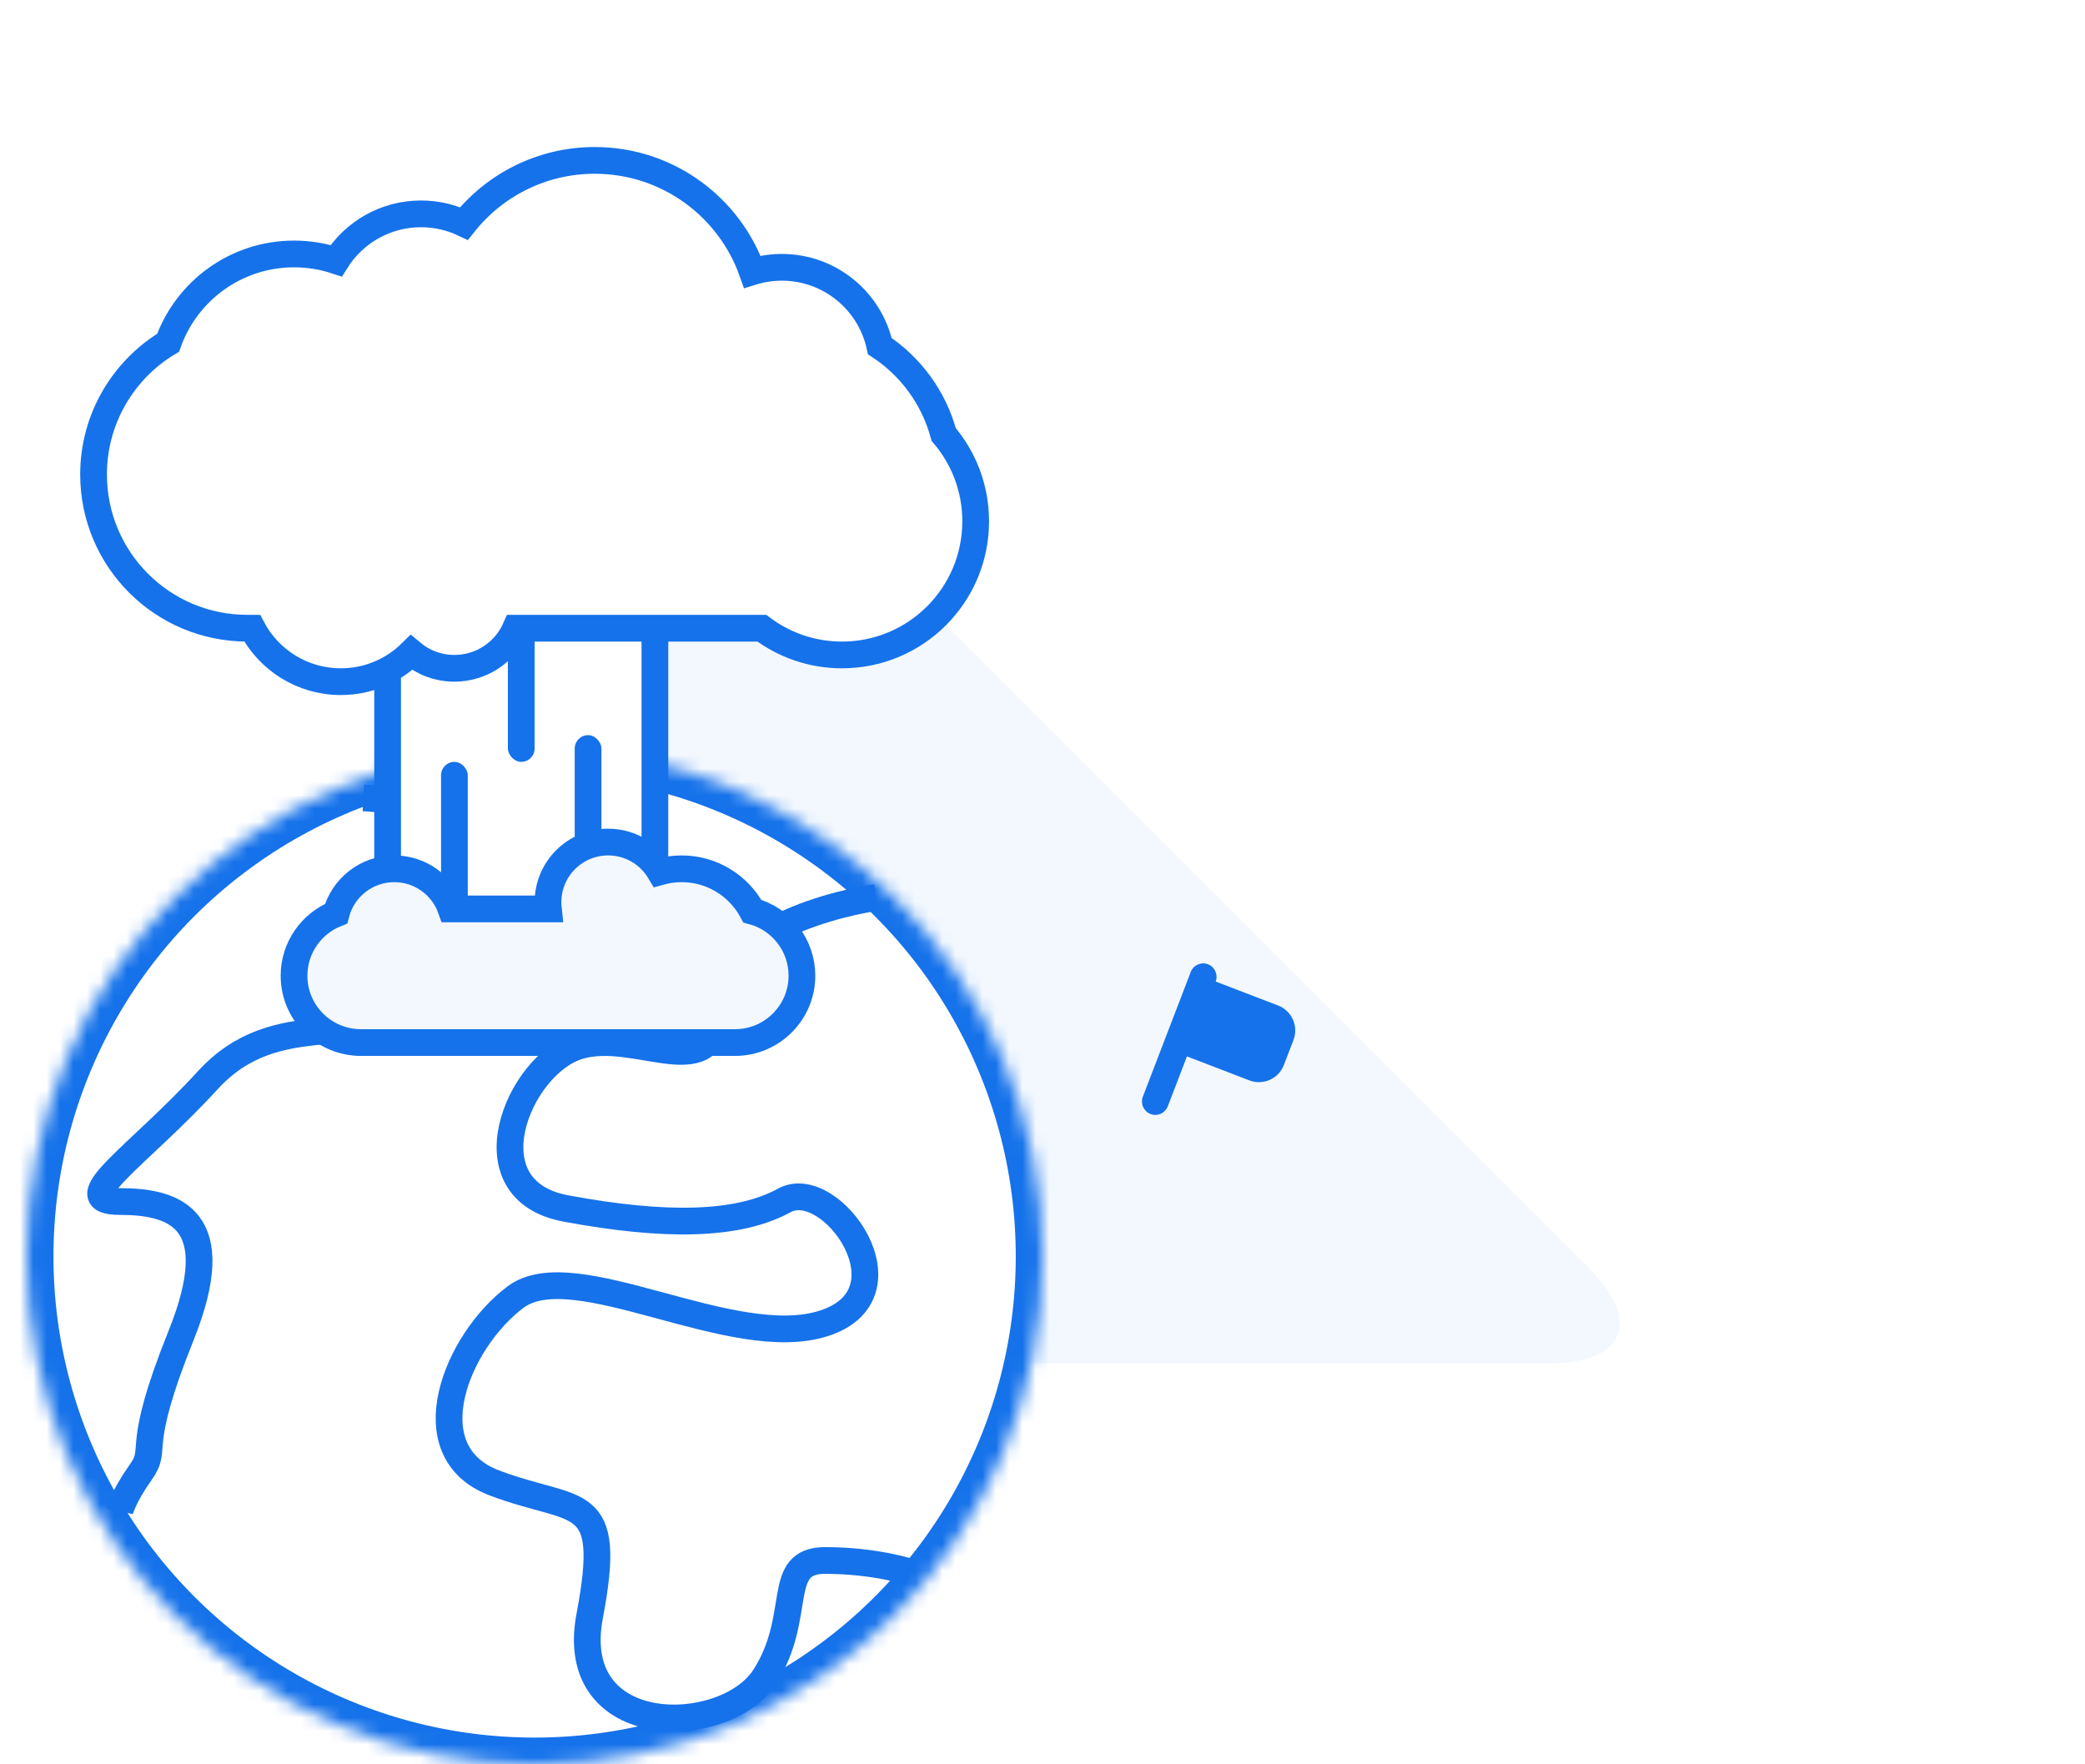 <?xml version="1.0" encoding="UTF-8"?>
<svg width="156px" height="132px" viewBox="0 0 156 132" version="1.1" xmlns="http://www.w3.org/2000/svg" xmlns:xlink="http://www.w3.org/1999/xlink">
    <!-- Generator: Sketch 41.1 (35376) - http://www.bohemiancoding.com/sketch -->
    <title>president</title>
    <desc>Created with Sketch.</desc>
    <defs>
        <circle id="path-1" cx="80" cy="32" r="10"></circle>
        <mask id="mask-2" maskContentUnits="userSpaceOnUse" maskUnits="objectBoundingBox" x="0" y="0" width="20" height="20" fill="white">
            <use xlink:href="#path-1"></use>
        </mask>
        <circle id="path-3" cx="38" cy="38" r="38"></circle>
    </defs>
    <g id="Page-1" stroke="none" stroke-width="1" fill="none" fill-rule="evenodd">
        <g id="Desktop" transform="translate(-215, -1530)">
            <g id="fail" transform="translate(215, 1530)">
                <path d="M46,31.99 C46,26.473 49.161,25.161 53.064,29.064 L118.936,94.936 C122.837,98.837 121.527,102 116.01,102 L55.99,102 C50.473,102 46,97.527 46,92.01 L46,31.99 Z" id="Rectangle-17" fill="#F3F8FE"></path>
                <g id="Group-8" transform="translate(68.5, 92) rotate(-270) translate(-68.5, -92) translate(67.5, 90.5)" fill="#1572EA" opacity="0.4">
                    <rect id="Rectangle-15" x="0" y="0" width="2" height="3"></rect>
                </g>
                <g id="Group-7" transform="translate(2, 56)">
                    <path d="M37.336,40.582 C37.336,40.582 49.629,41.092 53.493,39.741 C57.356,38.39 57.122,35.837 49.837,39.442 C42.553,43.047 33.939,50.277 34.967,48.808 C35.996,47.339 36.219,47.239 46.102,46.389 C55.984,45.539 57.307,43.083 57.307,43.083" id="Path-2" stroke="#1572EA" stroke-width="2" stroke-linecap="round" transform="translate(46.095, 43.299) rotate(12) translate(-46.095, -43.299) "></path>
                    <use id="Oval-3" stroke="#1572EA" mask="url(#mask-2)" stroke-width="4" fill="#FFFFFF" xlink:href="#path-1"></use>
                    <path d="M87,18 C86.999,17.454 86.551,17 86,17 C85.444,17 85,17.449 85,18.002 L85,27.998 C85,28.544 85.448,29 86,29 C86.556,29 87,28.551 87,27.998 L87,24 L92.003,24 C93.104,24 94,23.106 94,22.002 L94,19.998 C94,18.898 93.106,18 92.003,18 L87,18 Z" id="Combined-Shape" fill="#1572EA" transform="translate(89.5, 23) rotate(21) translate(-89.5, -23) "></path>
                    <g id="Oval-Clipped">
                        <mask id="mask-4" fill="white">
                            <use xlink:href="#path-3"></use>
                        </mask>
                        <g id="path-1"></g>
                        <g id="Oval" mask="url(#mask-4)" stroke="#1572EA" stroke-width="4" fill="#FFFFFF">
                            <circle id="path-1" cx="38" cy="38" r="38"></circle>
                        </g>
                    </g>
                    <path d="M63.542,11.148 C63.542,11.148 51.729,12.78 51.729,19.198 C51.729,25.616 45.713,20.873 41.243,22.28 C36.773,23.688 32.907,33.033 40.34,34.414 C47.772,35.795 53.221,35.711 56.689,33.808 C60.158,31.904 66.513,40.77 59.666,43 C52.819,45.23 40.979,37.756 36.581,41.037 C32.184,44.318 28.769,52.604 35.006,54.955 C41.243,57.306 43.902,55.508 42.121,64.896 C40.34,74.283 52.297,74.015 55.215,69.455 C58.133,64.896 55.927,60.75 59.734,60.75 C63.542,60.75 66.145,61.634 66.145,61.634" id="Path-3" stroke="#1572EA" stroke-width="2"></path>
                    <path d="M25.185,3.689 C25.185,3.689 36.475,4.271 34.184,8.637 C31.893,13.002 36.866,15.24 31.025,18.964 C25.185,22.688 18.774,19.103 13.539,24.826 C8.304,30.55 2.875,33.893 6.961,33.893 C11.047,33.893 15.077,35.15 11.537,43.946 C7.997,52.742 9.89,52.226 8.536,54.135 C7.183,56.044 6.961,57.07 6.961,57.07" id="Path-4" stroke="#1572EA" stroke-width="2"></path>
                </g>
                <g id="Group-13" transform="translate(7, 12)">
                    <rect id="Rectangle-18" stroke="#1572EA" stroke-width="2" fill="#FFFFFF" x="22" y="23" width="20" height="41"></rect>
                    <rect id="Rectangle-20" fill="#1572EA" x="26" y="45" width="2" height="12" rx="1"></rect>
                    <rect id="Rectangle-20" fill="#1572EA" x="31" y="33" width="2" height="12" rx="1"></rect>
                    <rect id="Rectangle-20" fill="#1572EA" x="36" y="43" width="2" height="12" rx="1"></rect>
                    <path d="M31.584,35 L49.999,35 C51.671,36.256 53.748,37 56,37 C61.523,37 66,32.523 66,27 C66,24.523 65.099,22.256 63.607,20.509 C62.87,17.762 61.141,15.422 58.828,13.895 C58.093,10.524 55.091,8 51.5,8 C50.73,8 49.987,8.116 49.288,8.332 C47.572,3.477 42.942,0 37.5,0 C33.537,0 30.004,1.844 27.714,4.722 C26.74,4.259 25.65,4 24.5,4 C21.826,4 19.478,5.4 18.151,7.506 C17.16,7.178 16.101,7 15,7 C10.655,7 6.958,9.771 5.578,13.642 C2.238,15.654 0,19.316 0,23.5 C0,29.853 5.148,35 11.497,35 L11.865,35 C13.123,37.379 15.622,39 18.5,39 C20.56,39 22.425,38.17 23.781,36.826 C24.65,37.559 25.774,38 27,38 C29.05,38 30.812,36.766 31.584,35 Z" id="Combined-Shape" stroke="#1572EA" stroke-width="2" fill="#FFFFFF"></path>
                    <path d="M25.619,53.221 C25.104,53.077 24.561,53 24,53 C21.71,53 19.72,54.283 18.708,56.169 C16.569,56.74 15,58.686 15,61 C15,63.756 17.242,66 20.007,66 L47.993,66 C50.765,66 53,63.761 53,61 C53,58.899 51.698,57.096 49.854,56.357 C49.348,54.425 47.59,53 45.5,53 C43.541,53 41.874,54.252 41.256,56 L33.973,56 C33.991,55.836 34,55.669 34,55.5 C34,53.015 31.985,51 29.5,51 C27.846,51 26.401,51.892 25.619,53.221 Z" id="Combined-Shape" stroke="#1572EA" stroke-width="2" fill="#F3F8FE" transform="translate(34, 58.5) scale(-1, 1) translate(-34, -58.5) "></path>
                </g>
            </g>
        </g>
    </g>
</svg>